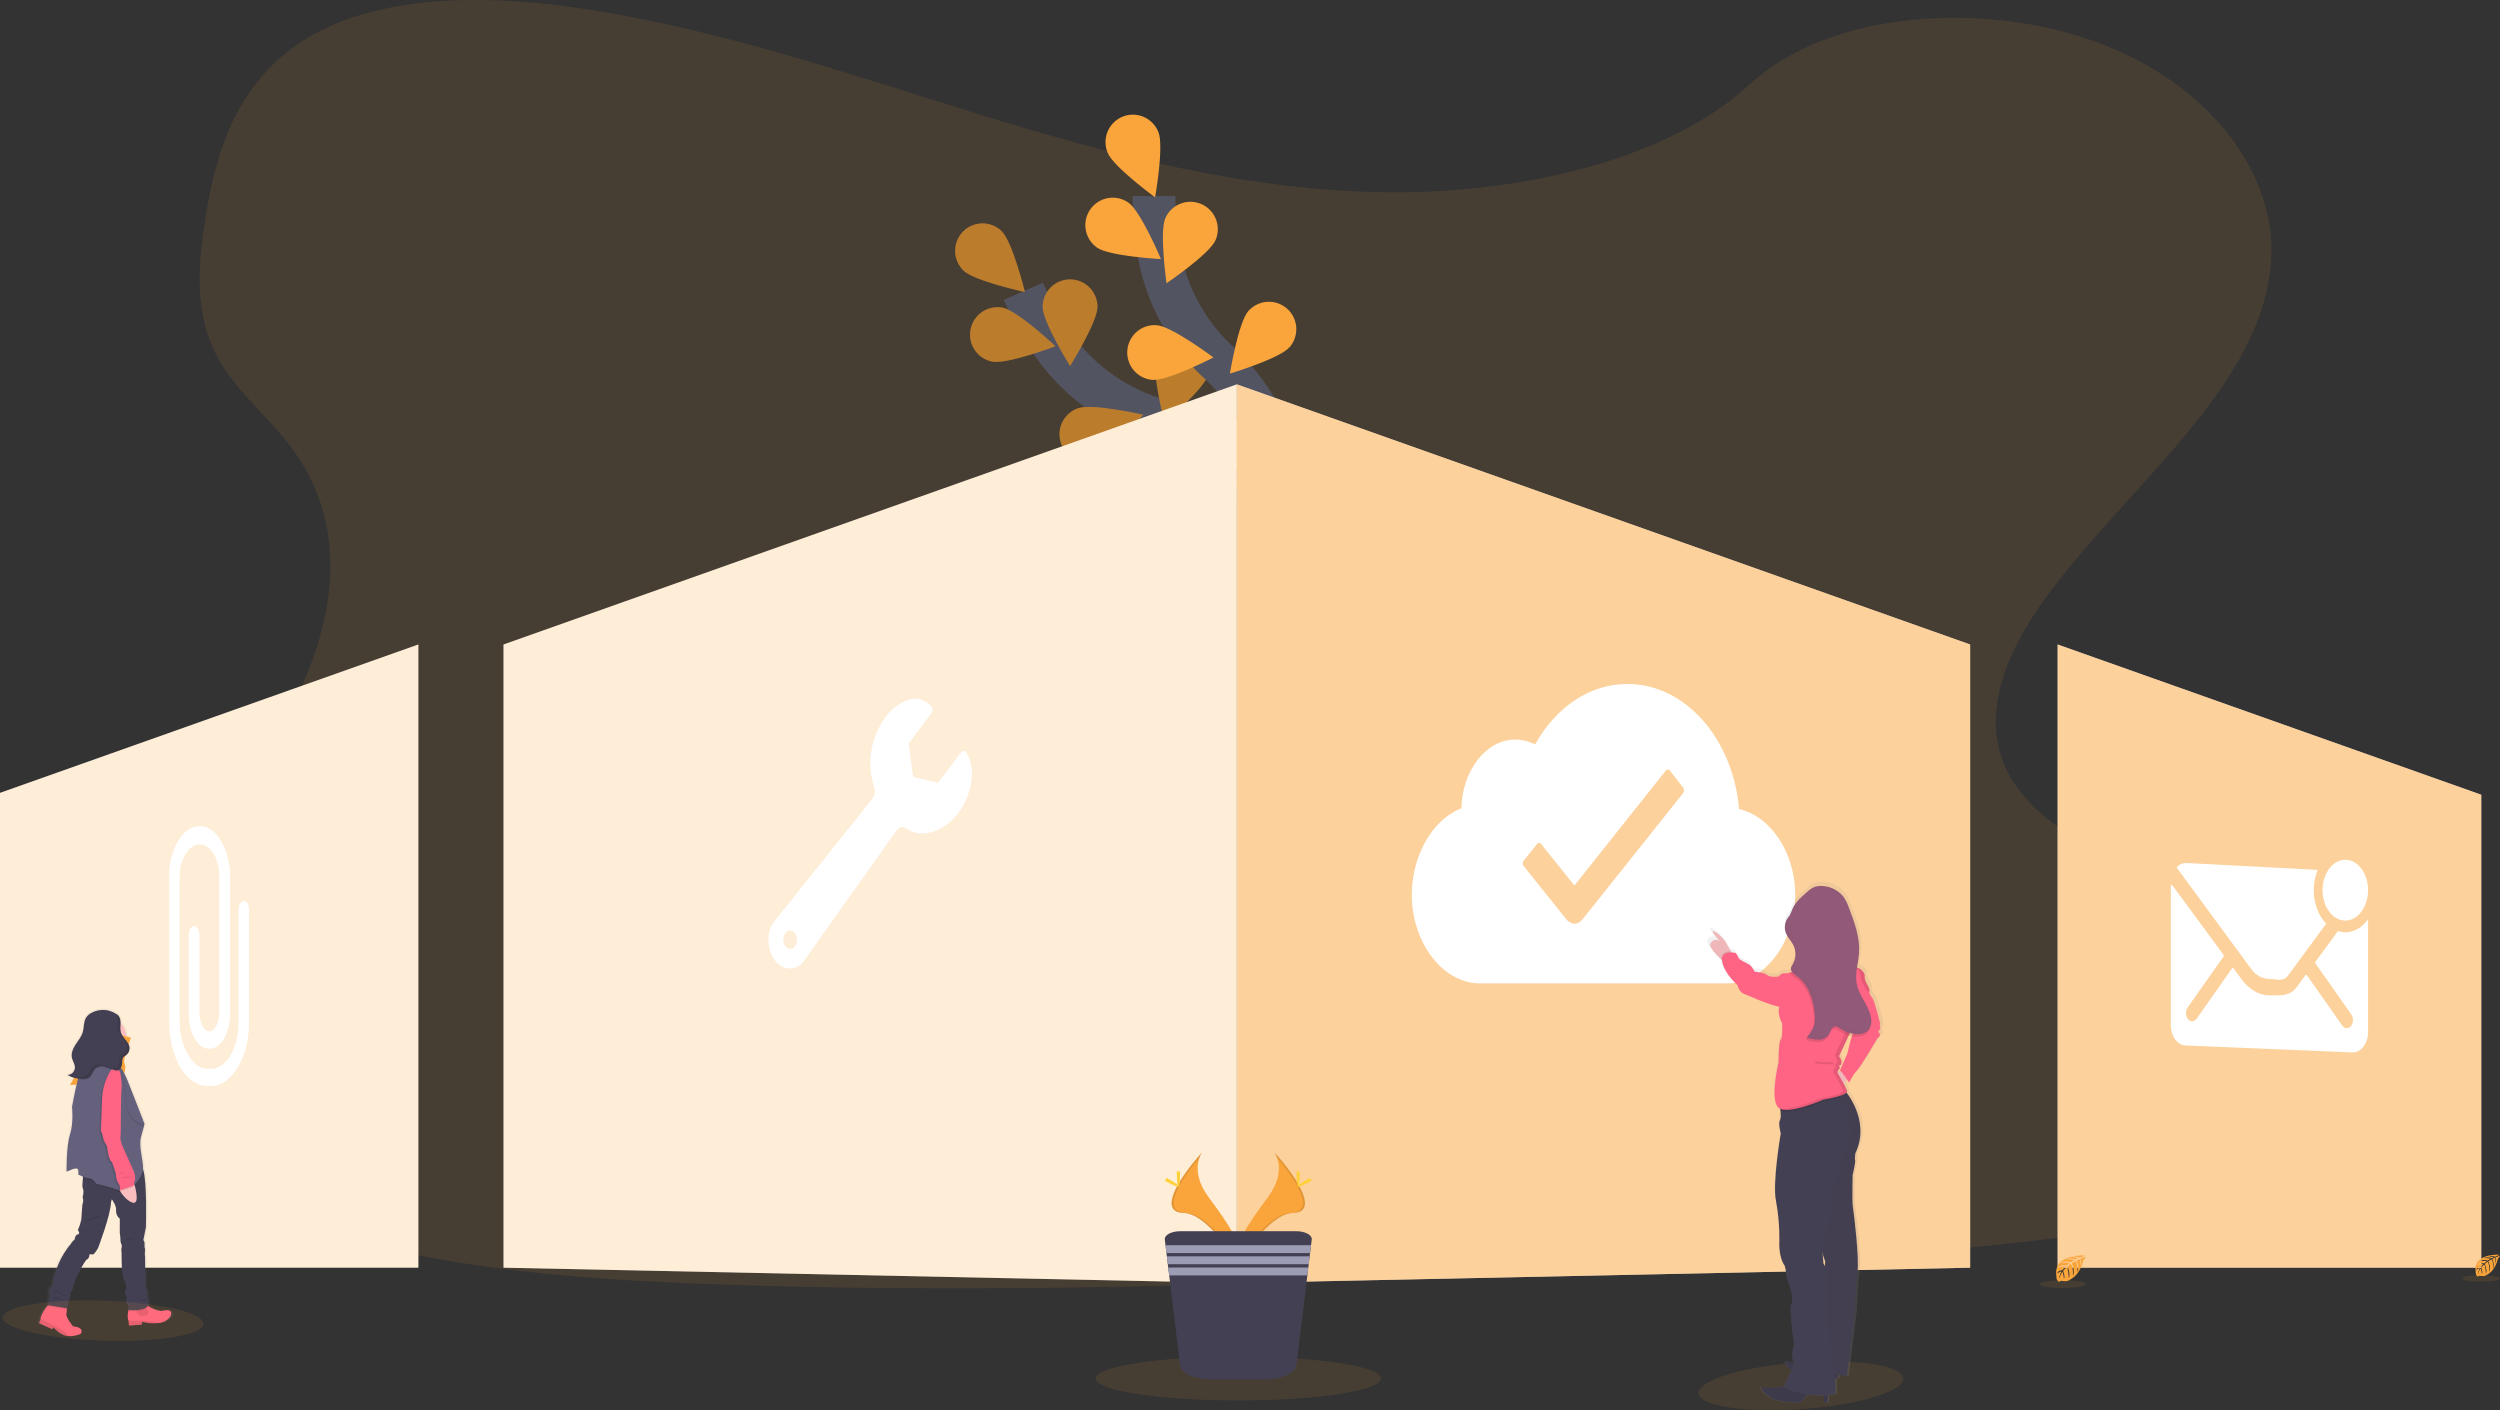 <svg width="117" height="66" viewBox="0 0 117 66" fill="none" xmlns="http://www.w3.org/2000/svg">
    <rect x="0" y="0" width="117" height="66" fill="#333333" stroke="none"/>
    <g clip-path="url(#clip0)">
        <path opacity="0.1" d="M65.139 9.002C58.389 8.963 51.919 7.235 45.733 5.322C39.548 3.409 33.417 1.279 26.806 0.342C22.554 -0.258 17.708 -0.24 14.344 1.807C11.107 3.777 10.124 7.066 9.628 10.107C9.253 12.396 9.059 14.8 10.287 16.905C11.139 18.366 12.618 19.575 13.655 20.969C17.263 25.819 14.948 31.964 11.286 36.874C9.562 39.178 7.562 41.384 6.252 43.822C4.943 46.261 4.377 49.035 5.633 51.459C6.878 53.863 9.75 55.622 12.844 56.833C19.129 59.292 26.478 59.861 33.636 60.11C49.483 60.663 65.383 59.87 81.239 59.08C87.108 58.786 93.002 58.491 98.759 57.569C101.956 57.056 105.251 56.282 107.539 54.555C110.448 52.36 111.094 48.75 109.048 46.139C105.618 41.757 96.403 40.871 93.966 36.139C92.624 33.533 93.865 30.565 95.664 28.075C99.522 22.733 106.09 17.969 106.297 11.966C106.44 7.842 103.128 3.796 98.115 1.968C92.854 0.045 85.647 0.477 81.885 3.951C78.016 7.528 71.104 9.036 65.139 9.002Z" fill="#FAA53B"/>
        <path d="M61.301 26.32C61.301 26.32 58.341 21.066 53.881 19.553C52.006 18.929 50.385 17.714 49.258 16.089C48.73 15.314 48.273 14.491 47.894 13.632" stroke="#535461" stroke-width="2" stroke-miterlimit="10"/>
        <path d="M45.091 12.661C45.599 13.155 47.965 13.666 47.965 13.666C47.965 13.666 47.385 11.313 46.877 10.819C46.633 10.581 46.305 10.451 45.965 10.456C45.625 10.461 45.301 10.601 45.064 10.845C44.828 11.09 44.697 11.418 44.702 11.759C44.707 12.1 44.847 12.424 45.091 12.661Z" fill="#FAA53B"/>
        <path d="M46.435 16.923C47.13 17.061 49.394 16.201 49.394 16.201C49.394 16.201 47.62 14.54 46.929 14.402C46.595 14.336 46.249 14.406 45.967 14.596C45.684 14.786 45.489 15.081 45.423 15.415C45.358 15.749 45.427 16.096 45.617 16.379C45.807 16.662 46.101 16.858 46.435 16.923Z" fill="#FAA53B"/>
        <path d="M51.304 21.529C51.973 21.297 53.494 19.411 53.494 19.411C53.494 19.411 51.135 18.872 50.466 19.103C50.304 19.156 50.155 19.241 50.027 19.352C49.899 19.464 49.794 19.6 49.719 19.753C49.644 19.905 49.599 20.071 49.589 20.241C49.578 20.41 49.601 20.581 49.656 20.741C49.712 20.902 49.799 21.05 49.912 21.177C50.025 21.304 50.162 21.407 50.316 21.48C50.469 21.554 50.635 21.596 50.805 21.604C50.975 21.613 51.144 21.587 51.304 21.529Z" fill="#FAA53B"/>
        <path d="M55.777 24.186C56.475 24.07 58.292 22.468 58.292 22.468C58.292 22.468 56.058 21.536 55.359 21.651C55.023 21.707 54.723 21.893 54.525 22.17C54.327 22.447 54.247 22.791 54.303 23.128C54.358 23.464 54.544 23.764 54.821 23.962C55.097 24.161 55.441 24.241 55.777 24.186Z" fill="#FAA53B"/>
        <path d="M51.361 14.36C51.361 15.07 50.08 17.126 50.08 17.126C50.08 17.126 48.797 15.071 48.797 14.361C48.797 14.02 48.932 13.694 49.173 13.453C49.413 13.212 49.739 13.077 50.079 13.077C50.419 13.077 50.745 13.212 50.986 13.453C51.226 13.694 51.361 14.02 51.361 14.361V14.36Z" fill="#FAA53B"/>
        <path d="M56.552 17.532C56.337 18.209 54.505 19.788 54.505 19.788C54.505 19.788 53.896 17.441 54.107 16.767C54.209 16.442 54.435 16.17 54.736 16.012C55.038 15.854 55.389 15.823 55.714 15.925C56.038 16.026 56.309 16.253 56.467 16.555C56.625 16.857 56.656 17.209 56.554 17.534L56.552 17.532Z" fill="#FAA53B"/>
        <path d="M61.175 21.308C61.081 22.012 59.536 23.879 59.536 23.879C59.536 23.879 58.54 21.669 58.634 20.966C58.679 20.628 58.856 20.323 59.127 20.116C59.397 19.91 59.738 19.819 60.075 19.864C60.412 19.91 60.717 20.087 60.923 20.358C61.13 20.629 61.22 20.971 61.175 21.308Z" fill="#FAA53B"/>
        <path opacity="0.25" d="M45.091 12.661C45.599 13.155 47.965 13.666 47.965 13.666C47.965 13.666 47.385 11.313 46.877 10.819C46.633 10.581 46.305 10.451 45.965 10.456C45.625 10.461 45.301 10.601 45.064 10.845C44.828 11.09 44.697 11.418 44.702 11.759C44.707 12.1 44.847 12.424 45.091 12.661Z" fill="black"/>
        <path opacity="0.25" d="M46.435 16.923C47.13 17.061 49.394 16.201 49.394 16.201C49.394 16.201 47.62 14.54 46.929 14.402C46.595 14.336 46.249 14.406 45.967 14.596C45.684 14.786 45.489 15.081 45.423 15.415C45.358 15.749 45.427 16.096 45.617 16.379C45.807 16.662 46.101 16.858 46.435 16.923Z" fill="black"/>
        <path opacity="0.25" d="M51.304 21.529C51.973 21.297 53.494 19.411 53.494 19.411C53.494 19.411 51.135 18.872 50.466 19.103C50.304 19.156 50.155 19.241 50.027 19.352C49.899 19.464 49.794 19.6 49.719 19.753C49.644 19.905 49.599 20.071 49.589 20.241C49.578 20.41 49.601 20.581 49.656 20.741C49.712 20.902 49.799 21.05 49.912 21.177C50.025 21.304 50.162 21.407 50.316 21.48C50.469 21.554 50.635 21.596 50.805 21.604C50.975 21.613 51.144 21.587 51.304 21.529Z" fill="black"/>
        <path opacity="0.25" d="M55.777 24.186C56.475 24.07 58.292 22.468 58.292 22.468C58.292 22.468 56.058 21.536 55.359 21.651C55.023 21.707 54.723 21.893 54.525 22.17C54.327 22.447 54.247 22.791 54.303 23.128C54.358 23.464 54.544 23.764 54.821 23.962C55.097 24.161 55.441 24.241 55.777 24.186Z" fill="black"/>
        <path opacity="0.25" d="M51.361 14.36C51.361 15.07 50.08 17.126 50.08 17.126C50.08 17.126 48.797 15.071 48.797 14.361C48.797 14.02 48.932 13.694 49.173 13.453C49.413 13.212 49.739 13.077 50.079 13.077C50.419 13.077 50.745 13.212 50.986 13.453C51.226 13.694 51.361 14.02 51.361 14.361V14.36Z" fill="black"/>
        <path opacity="0.25" d="M56.552 17.532C56.337 18.209 54.505 19.788 54.505 19.788C54.505 19.788 53.896 17.441 54.107 16.767C54.209 16.442 54.435 16.17 54.736 16.012C55.038 15.854 55.389 15.823 55.714 15.925C56.038 16.026 56.309 16.253 56.467 16.555C56.625 16.857 56.656 17.209 56.554 17.534L56.552 17.532Z" fill="black"/>
        <path opacity="0.25" d="M61.175 21.308C61.081 22.012 59.536 23.879 59.536 23.879C59.536 23.879 58.54 21.669 58.634 20.966C58.679 20.628 58.856 20.323 59.127 20.116C59.397 19.91 59.738 19.819 60.075 19.864C60.412 19.91 60.717 20.087 60.923 20.358C61.13 20.629 61.22 20.971 61.175 21.308Z" fill="black"/>
        <path d="M61.132 26.216C61.132 26.216 60.55 20.211 57.087 17.017C55.625 15.687 54.633 13.918 54.261 11.975C54.092 11.052 54.007 10.114 54.009 9.175" stroke="#535461" stroke-width="2" stroke-miterlimit="10"/>
        <path d="M51.838 7.149C52.102 7.807 54.059 9.235 54.059 9.235C54.059 9.235 54.481 6.847 54.216 6.189C54.155 6.03 54.063 5.885 53.945 5.762C53.827 5.639 53.686 5.54 53.53 5.472C53.374 5.404 53.206 5.368 53.036 5.366C52.866 5.364 52.698 5.395 52.54 5.459C52.382 5.523 52.239 5.617 52.118 5.737C51.997 5.857 51.901 6 51.836 6.157C51.77 6.314 51.737 6.483 51.737 6.653C51.738 6.824 51.772 6.992 51.838 7.149Z" fill="#FAA53B"/>
        <path d="M51.338 11.587C51.918 11.995 54.334 12.126 54.334 12.126C54.334 12.126 53.393 9.893 52.814 9.485C52.536 9.289 52.192 9.212 51.857 9.27C51.522 9.328 51.223 9.518 51.028 9.796C50.832 10.075 50.755 10.42 50.813 10.755C50.871 11.091 51.06 11.39 51.338 11.586V11.587Z" fill="#FAA53B"/>
        <path d="M53.93 17.779C54.636 17.838 56.789 16.73 56.789 16.73C56.789 16.73 54.85 15.279 54.145 15.22C53.806 15.191 53.469 15.298 53.21 15.518C52.95 15.738 52.788 16.052 52.759 16.391C52.731 16.731 52.838 17.067 53.057 17.328C53.277 17.588 53.59 17.75 53.929 17.779H53.93Z" fill="#FAA53B"/>
        <path d="M56.944 22.021C57.63 22.199 59.939 21.472 59.939 21.472C59.939 21.472 58.273 19.713 57.588 19.53C57.422 19.477 57.247 19.459 57.074 19.477C56.901 19.494 56.734 19.547 56.582 19.631C56.43 19.715 56.296 19.829 56.19 19.967C56.083 20.104 56.005 20.262 55.961 20.43C55.918 20.599 55.908 20.774 55.934 20.946C55.96 21.119 56.021 21.284 56.113 21.431C56.204 21.579 56.325 21.707 56.467 21.807C56.61 21.906 56.771 21.976 56.941 22.012L56.944 22.021Z" fill="#FAA53B"/>
        <path d="M56.884 11.247C56.598 11.894 54.594 13.256 54.594 13.256C54.594 13.256 54.252 10.856 54.539 10.208C54.676 9.896 54.932 9.652 55.249 9.53C55.566 9.407 55.919 9.415 56.23 9.553C56.541 9.691 56.785 9.947 56.907 10.264C57.03 10.582 57.022 10.935 56.884 11.247Z" fill="#FAA53B"/>
        <path d="M60.345 16.254C59.878 16.786 57.56 17.484 57.56 17.484C57.56 17.484 57.951 15.092 58.421 14.559C58.532 14.432 58.667 14.329 58.819 14.254C58.97 14.18 59.134 14.136 59.302 14.125C59.47 14.114 59.639 14.136 59.798 14.191C59.958 14.245 60.105 14.33 60.231 14.442C60.358 14.553 60.461 14.688 60.536 14.839C60.61 14.991 60.654 15.155 60.665 15.324C60.676 15.492 60.653 15.661 60.599 15.82C60.545 15.98 60.46 16.128 60.349 16.254H60.345Z" fill="#FAA53B"/>
        <path d="M63.044 21.582C62.673 22.186 60.506 23.267 60.506 23.267C60.506 23.267 60.488 20.843 60.858 20.238C61.041 19.958 61.325 19.76 61.651 19.687C61.977 19.614 62.319 19.671 62.603 19.846C62.888 20.021 63.093 20.3 63.175 20.625C63.258 20.949 63.211 21.292 63.044 21.582Z" fill="#FAA53B"/>
        <path opacity="0.1" d="M89.037 64.402C89.355 65.049 87.107 65.745 84.322 65.946C81.827 66.126 79.776 65.833 79.516 65.306C79.257 64.78 80.846 64.141 83.287 63.853C86.011 63.534 88.719 63.761 89.037 64.402Z" fill="#FAA53B"/>
        <path d="M23.565 30.162L57.885 17.988V60.044L23.565 59.328V30.162Z" fill="white"/>
        <path opacity="0.2" d="M23.565 30.162L57.885 17.988V60.044L23.565 59.328V30.162Z" fill="#FAA53B"/>
        <path d="M0 37.107L19.579 30.162V59.328H0V37.107Z" fill="white"/>
        <path opacity="0.2" d="M0 37.107L19.579 30.162V59.328H0V37.107Z" fill="#FAA53B"/>
        <path d="M57.885 17.988L92.203 30.162V59.328L57.885 60.044V17.988Z" fill="white"/>
        <path opacity="0.5" d="M57.885 17.988L92.203 30.162V59.328L57.885 60.044V17.988Z" fill="#FAA53B"/>
        <path d="M116.123 37.194L96.297 30.162V59.328H116.123V37.194Z" fill="white"/>
        <path opacity="0.5" d="M116.123 37.194L96.297 30.162V59.328H116.123V37.194Z" fill="#FAA53B"/>
        <path d="M11.409 42.17C11.27 42.17 11.157 42.36 11.157 42.594V47.873C11.165 48.394 11.042 48.908 10.801 49.369C10.575 49.765 10.231 50.017 9.901 50.017H9.686C9.363 50.017 9.046 49.775 8.798 49.349C8.54 48.889 8.405 48.369 8.407 47.841V41.031C8.4 40.655 8.497 40.284 8.687 39.959C8.867 39.674 9.103 39.516 9.351 39.516C9.598 39.516 9.826 39.674 9.997 39.956C10.179 40.286 10.27 40.659 10.262 41.035V47.395C10.262 47.859 10.047 48.269 9.792 48.269C9.577 48.269 9.336 47.919 9.336 47.395V43.763C9.336 43.53 9.223 43.339 9.084 43.339C8.945 43.339 8.83 43.53 8.83 43.763V47.39C8.83 48.355 9.244 49.082 9.792 49.082C10.059 49.082 10.306 48.916 10.484 48.613C10.683 48.237 10.78 47.816 10.767 47.39V41.031C10.778 40.444 10.633 39.865 10.346 39.353C10.079 38.906 9.722 38.661 9.342 38.661C8.962 38.661 8.605 38.906 8.335 39.353C8.047 39.866 7.902 40.447 7.915 41.034V47.844C7.915 48.624 8.113 49.416 8.443 49.962C8.772 50.508 9.218 50.825 9.675 50.825H9.896C10.343 50.825 10.791 50.508 11.125 49.953C11.298 49.66 11.428 49.344 11.512 49.014C11.608 48.641 11.657 48.256 11.656 47.871V42.584C11.656 42.35 11.548 42.16 11.405 42.16L11.409 42.17Z" fill="white"/>
        <path d="M59.639 53.922C59.639 53.922 60.278 54.76 59.343 56.023C58.41 57.286 57.638 58.355 57.951 59.14C57.951 59.14 59.36 56.793 60.506 56.766C61.652 56.739 60.899 55.334 59.639 53.922Z" fill="#FAA53B"/>
        <path opacity="0.1" d="M59.639 53.922C59.694 54.004 59.738 54.092 59.769 54.186C60.887 55.502 61.483 56.73 60.408 56.761C59.406 56.79 58.205 58.583 57.917 59.036C57.926 59.073 57.937 59.109 57.951 59.144C57.951 59.144 59.36 56.798 60.506 56.771C61.652 56.744 60.899 55.334 59.639 53.922Z" fill="black"/>
        <path d="M60.826 54.989C60.826 55.284 60.792 55.522 60.752 55.522C60.711 55.522 60.678 55.284 60.678 54.989C60.678 54.695 60.719 54.833 60.76 54.833C60.801 54.833 60.826 54.695 60.826 54.989Z" fill="#FFD037"/>
        <path d="M61.233 55.341C60.976 55.481 60.75 55.567 60.731 55.531C60.712 55.495 60.904 55.352 61.162 55.207C61.419 55.063 61.318 55.17 61.337 55.207C61.357 55.245 61.492 55.2 61.233 55.341Z" fill="#FFD037"/>
        <path d="M56.264 53.922C56.264 53.922 55.625 54.76 56.559 56.023C57.493 57.286 58.262 58.355 57.951 59.14C57.951 59.14 56.543 56.793 55.395 56.766C54.248 56.739 55.002 55.334 56.264 53.922Z" fill="#FAA53B"/>
        <path opacity="0.1" d="M56.264 53.922C56.208 54.004 56.164 54.092 56.133 54.186C55.014 55.502 54.418 56.73 55.494 56.761C56.495 56.79 57.697 58.583 57.985 59.036C57.976 59.073 57.964 59.109 57.951 59.144C57.951 59.144 56.543 56.798 55.395 56.771C54.248 56.744 55.002 55.334 56.264 53.922Z" fill="black"/>
        <path d="M55.076 54.989C55.076 55.284 55.109 55.522 55.15 55.522C55.191 55.522 55.224 55.284 55.224 54.989C55.224 54.695 55.182 54.833 55.142 54.833C55.102 54.833 55.076 54.695 55.076 54.989Z" fill="#FFD037"/>
        <path d="M54.668 55.341C54.927 55.481 55.152 55.567 55.171 55.531C55.191 55.495 54.998 55.352 54.74 55.207C54.483 55.063 54.584 55.17 54.565 55.207C54.545 55.245 54.406 55.2 54.668 55.341Z" fill="#FFD037"/>
        <path opacity="0.1" d="M57.951 65.54C61.639 65.54 64.63 65.081 64.63 64.514C64.63 63.948 61.639 63.488 57.951 63.488C54.262 63.488 51.272 63.948 51.272 64.514C51.272 65.081 54.262 65.54 57.951 65.54Z" fill="#FAA53B"/>
        <path d="M61.389 58.013L61.357 58.274L61.312 58.643L61.293 58.796L61.248 59.166L61.229 59.319L61.185 59.688L60.673 63.885C60.628 64.26 60.017 64.552 59.279 64.552H56.623C55.886 64.552 55.276 64.26 55.229 63.885L54.718 59.688L54.672 59.319L54.654 59.166L54.609 58.796L54.59 58.643L54.545 58.274L54.513 58.013C54.487 57.797 54.818 57.621 55.236 57.621H60.667C61.085 57.621 61.415 57.8 61.389 58.013Z" fill="#444053"/>
        <path d="M61.357 58.274L61.312 58.643H54.59L54.545 58.274H61.357Z" fill="#9D9CB5"/>
        <path d="M61.293 58.797L61.248 59.166H54.654L54.609 58.797H61.293Z" fill="#9D9CB5"/>
        <path d="M61.229 59.32L61.184 59.689H54.718L54.672 59.32H61.229Z" fill="#9D9CB5"/>
        <path d="M44.965 35.222L43.936 36.591C43.928 36.604 43.916 36.614 43.902 36.62C43.887 36.626 43.872 36.627 43.857 36.625L42.794 36.37C42.773 36.362 42.756 36.349 42.743 36.332C42.73 36.315 42.722 36.294 42.72 36.273L42.531 34.863C42.525 34.825 42.534 34.786 42.555 34.755L43.582 33.388C43.62 33.333 43.639 33.267 43.635 33.2C43.63 33.133 43.603 33.069 43.558 33.02C43.364 32.825 43.104 32.71 42.83 32.696C42.815 32.695 42.8 32.695 42.785 32.696C42.498 32.718 41.884 32.93 41.41 33.598C40.95 34.246 40.469 35.439 40.895 36.773C40.946 36.933 41.003 37.146 40.833 37.371C40.663 37.597 36.26 43.09 36.26 43.09C35.847 43.561 35.877 44.433 36.26 44.94C36.341 45.056 36.448 45.151 36.572 45.219C36.697 45.286 36.835 45.324 36.976 45.328C37.114 45.326 37.248 45.288 37.367 45.218C37.486 45.149 37.584 45.049 37.654 44.93C37.654 44.93 41.763 39.126 41.963 38.861C41.99 38.817 42.027 38.78 42.071 38.753C42.115 38.726 42.166 38.711 42.217 38.707C42.288 38.711 42.357 38.736 42.413 38.779C42.632 38.929 42.891 39.008 43.155 39.005C43.77 39.005 44.415 38.627 44.809 38.105C45.216 37.58 45.452 36.943 45.487 36.279C45.5 35.917 45.416 35.558 45.242 35.24C45.231 35.214 45.212 35.192 45.189 35.175C45.166 35.159 45.139 35.149 45.111 35.146C45.082 35.144 45.054 35.149 45.028 35.161C45.003 35.174 44.981 35.193 44.965 35.217V35.222ZM37.209 44.28C37.184 44.318 37.15 44.349 37.111 44.37C37.071 44.392 37.026 44.403 36.981 44.403C36.936 44.403 36.891 44.392 36.852 44.37C36.812 44.349 36.778 44.318 36.753 44.28C36.693 44.191 36.661 44.085 36.661 43.978C36.661 43.87 36.693 43.765 36.753 43.676C36.778 43.638 36.812 43.607 36.852 43.585C36.891 43.564 36.936 43.552 36.981 43.552C37.026 43.552 37.071 43.564 37.111 43.585C37.15 43.607 37.184 43.638 37.209 43.676C37.269 43.765 37.302 43.87 37.302 43.977C37.302 44.085 37.27 44.191 37.21 44.28H37.209Z" fill="white"/>
        <path d="M81.389 37.869C81.104 34.576 78.875 32.01 76.164 32.01C74.369 32.01 72.789 33.131 71.84 34.843C71.549 34.692 71.225 34.612 70.897 34.611C69.527 34.611 68.419 36.122 68.395 37.825C66.994 38.381 66.072 40.09 66.072 41.883C66.072 44.081 67.498 46.021 69.257 46.021H80.831C82.59 46.021 84.016 44.079 84.016 41.883C84.016 39.926 82.881 38.201 81.389 37.869ZM78.774 37.114L74.089 42.994C74.029 43.068 73.874 43.234 73.682 43.234C73.6 43.225 73.521 43.197 73.45 43.154C73.379 43.111 73.319 43.054 73.273 42.985L71.307 40.531C71.279 40.495 71.265 40.451 71.265 40.406C71.265 40.361 71.279 40.317 71.307 40.281L71.93 39.502C71.942 39.486 71.956 39.474 71.973 39.464C71.99 39.455 72.009 39.45 72.028 39.449C72.048 39.45 72.067 39.455 72.084 39.464C72.101 39.474 72.115 39.486 72.126 39.502L73.683 41.444L77.958 36.064C77.969 36.048 77.984 36.035 78.001 36.026C78.018 36.017 78.036 36.012 78.056 36.011C78.075 36.011 78.094 36.016 78.111 36.025C78.128 36.034 78.143 36.047 78.154 36.064L78.767 36.857C78.797 36.892 78.814 36.936 78.815 36.982C78.817 37.028 78.802 37.074 78.774 37.11V37.114Z" fill="white"/>
        <path d="M109.761 43.083C110.349 43.083 110.826 42.446 110.826 41.66C110.826 40.874 110.349 40.237 109.761 40.237C109.172 40.237 108.695 40.874 108.695 41.66C108.695 42.446 109.172 43.083 109.761 43.083Z" fill="white"/>
        <path d="M109.761 43.633C109.643 43.632 109.527 43.613 109.415 43.576L108.364 45.008C108.355 45.02 108.35 45.035 108.35 45.05C108.35 45.065 108.355 45.079 108.364 45.091L110.034 47.465C110.09 47.545 110.119 47.64 110.119 47.738C110.119 47.835 110.09 47.931 110.034 48.011C110.011 48.043 109.98 48.07 109.945 48.089C109.909 48.107 109.87 48.117 109.83 48.119C109.79 48.118 109.751 48.107 109.715 48.089C109.68 48.07 109.649 48.043 109.626 48.011L107.962 45.637C107.958 45.632 107.953 45.627 107.948 45.624C107.942 45.621 107.936 45.62 107.929 45.62C107.923 45.62 107.917 45.621 107.911 45.624C107.905 45.627 107.901 45.632 107.897 45.637L107.491 46.19C107.152 46.649 106.701 46.58 106.217 46.583C105.732 46.587 105.261 46.31 104.916 45.844L104.526 45.313C104.523 45.308 104.518 45.304 104.512 45.301C104.507 45.298 104.5 45.296 104.494 45.296C104.488 45.296 104.481 45.298 104.476 45.301C104.47 45.304 104.465 45.308 104.462 45.313L102.797 47.687C102.774 47.719 102.743 47.746 102.707 47.765C102.672 47.783 102.633 47.794 102.593 47.795C102.553 47.794 102.514 47.784 102.478 47.765C102.443 47.746 102.412 47.72 102.389 47.687C102.334 47.607 102.304 47.512 102.304 47.414C102.304 47.317 102.334 47.221 102.389 47.141L104.06 44.767C104.067 44.755 104.071 44.741 104.071 44.726C104.071 44.711 104.067 44.697 104.06 44.684L101.669 41.435C101.64 41.396 101.594 41.423 101.594 41.476V47.98C101.594 48.502 101.917 48.929 102.304 48.929L110.116 49.253C110.507 49.253 110.826 48.821 110.826 48.303V43.024C110.558 43.398 110.181 43.633 109.761 43.633Z" fill="white"/>
        <path d="M108.285 41.66C108.284 41.335 108.345 41.012 108.467 40.711L102.302 40.387C102.218 40.389 102.136 40.409 102.06 40.444C101.984 40.48 101.917 40.532 101.862 40.595L105.345 45.332C105.44 45.477 105.568 45.596 105.719 45.681C105.87 45.765 106.039 45.812 106.212 45.817C106.535 45.817 106.85 45.969 107.081 45.656L108.867 43.226C108.512 42.864 108.285 42.298 108.285 41.66Z" fill="white"/>
        <path d="M116.976 58.719C116.976 58.719 115.717 58.644 115.866 59.526C115.858 59.571 115.864 59.617 115.883 59.657C115.902 59.698 115.934 59.732 115.973 59.754C115.973 59.754 115.973 59.688 116.103 59.711C116.148 59.718 116.194 59.72 116.239 59.717C116.301 59.712 116.359 59.688 116.406 59.648C116.406 59.648 116.76 59.502 116.898 58.922C116.898 58.922 117 58.796 116.996 58.764L116.78 58.854C116.821 58.943 116.826 59.043 116.795 59.136C116.795 59.136 116.789 58.859 116.748 58.866C116.739 58.866 116.64 58.92 116.64 58.92C116.64 58.92 116.765 59.186 116.671 59.381C116.671 59.381 116.707 59.057 116.601 58.939L116.452 59.027C116.452 59.027 116.598 59.302 116.499 59.527C116.499 59.527 116.525 59.182 116.42 59.047L116.285 59.155C116.285 59.155 116.423 59.428 116.339 59.615C116.339 59.615 116.328 59.212 116.256 59.183C116.204 59.227 116.158 59.276 116.119 59.331C116.119 59.331 116.213 59.529 116.154 59.632C116.154 59.632 116.119 59.364 116.09 59.363C116.028 59.454 115.984 59.555 115.959 59.662C115.965 59.55 116.001 59.441 116.062 59.346C115.994 59.359 115.931 59.392 115.881 59.44C115.881 59.44 115.899 59.315 116.096 59.303C116.132 59.251 116.173 59.203 116.219 59.161C116.116 59.152 116.012 59.164 115.913 59.196C115.913 59.196 116.021 59.078 116.255 59.131L116.388 59.023C116.27 59.004 116.149 59.004 116.03 59.023C116.03 59.023 116.153 58.916 116.424 58.995L116.57 58.908C116.458 58.883 116.343 58.873 116.229 58.878C116.353 58.831 116.49 58.834 116.612 58.884L116.72 58.838C116.72 58.838 116.563 58.807 116.517 58.802C116.472 58.798 116.469 58.784 116.469 58.784C116.568 58.768 116.67 58.779 116.763 58.817C116.837 58.791 116.908 58.758 116.976 58.719Z" fill="#FAA53B"/>
        <path opacity="0.1" d="M116.109 59.982C116.601 59.982 117 59.914 117 59.831C117 59.747 116.601 59.68 116.109 59.68C115.617 59.68 115.218 59.747 115.218 59.831C115.218 59.914 115.617 59.982 116.109 59.982Z" fill="#FAA53B"/>
        <path d="M97.581 58.756C97.581 58.756 96.062 58.664 96.241 59.727C96.232 59.781 96.24 59.837 96.264 59.886C96.288 59.935 96.327 59.975 96.376 60.001C96.376 60.001 96.376 59.922 96.532 59.949C96.586 59.959 96.642 59.961 96.697 59.957C96.772 59.952 96.843 59.923 96.899 59.874C96.899 59.874 97.33 59.697 97.492 58.998C97.492 58.998 97.616 58.846 97.61 58.806L97.354 58.913C97.403 59.02 97.409 59.141 97.372 59.252C97.372 59.252 97.365 58.92 97.315 58.929C97.305 58.929 97.181 58.992 97.181 58.992C97.181 58.992 97.332 59.316 97.219 59.55C97.219 59.55 97.262 59.152 97.134 59.011L96.954 59.118C96.954 59.118 97.13 59.452 97.011 59.725C97.011 59.725 97.041 59.307 96.916 59.144L96.753 59.273C96.753 59.273 96.919 59.596 96.817 59.826C96.817 59.826 96.805 59.341 96.717 59.304C96.655 59.356 96.6 59.416 96.552 59.482C96.552 59.482 96.66 59.721 96.596 59.847C96.596 59.847 96.552 59.523 96.517 59.523C96.443 59.633 96.389 59.755 96.36 59.885C96.367 59.749 96.409 59.617 96.482 59.503C96.402 59.517 96.327 59.555 96.267 59.611C96.267 59.611 96.29 59.458 96.521 59.445C96.564 59.382 96.614 59.324 96.67 59.273C96.545 59.262 96.419 59.277 96.3 59.316C96.3 59.316 96.423 59.172 96.712 59.237L96.873 59.106C96.731 59.082 96.585 59.082 96.442 59.106C96.442 59.106 96.59 58.979 96.918 59.071L97.093 58.963C96.958 58.933 96.819 58.921 96.681 58.928C96.681 58.928 96.843 58.839 97.145 58.934L97.27 58.878C97.27 58.878 97.081 58.841 97.025 58.835C96.969 58.828 96.967 58.813 96.967 58.813C97.087 58.793 97.21 58.807 97.323 58.853C97.412 58.829 97.498 58.796 97.581 58.756Z" fill="#FAA53B"/>
        <path opacity="0.1" d="M96.535 60.281C97.129 60.281 97.61 60.199 97.61 60.098C97.61 59.998 97.129 59.916 96.535 59.916C95.941 59.916 95.46 59.998 95.46 60.098C95.46 60.199 95.941 60.281 96.535 60.281Z" fill="#FAA53B"/>
        <path d="M88.052 48.12C88.052 48.12 88.175 48 88.135 47.919C88.123 47.894 88.116 47.867 88.116 47.839C88.116 47.811 88.123 47.783 88.135 47.758C88.135 47.758 87.857 46.664 87.753 46.554C87.685 46.474 87.633 46.382 87.599 46.282C87.61 46.261 87.615 46.237 87.614 46.213C87.61 46.103 87.572 45.997 87.507 45.908C87.426 45.788 87.381 45.648 87.378 45.503C87.377 45.485 87.377 45.467 87.378 45.449C87.347 45.368 87.297 45.296 87.233 45.238C87.168 45.18 87.09 45.139 87.006 45.118C87.041 44.886 87.09 44.654 87.105 44.421C87.153 43.691 86.882 42.982 86.615 42.298C86.556 42.128 86.478 41.966 86.381 41.816C86.261 41.658 86.11 41.527 85.936 41.432C85.763 41.338 85.572 41.281 85.375 41.265C85.23 41.247 85.082 41.261 84.944 41.307C84.807 41.369 84.681 41.453 84.572 41.557C84.457 41.654 84.341 41.753 84.235 41.859L84.222 41.872L84.184 41.911L84.169 41.927L84.134 41.967L84.121 41.981C84.106 41.999 84.089 42.017 84.074 42.037C84.06 42.055 84.046 42.072 84.033 42.091L84.02 42.109L83.993 42.149L83.98 42.169C83.97 42.183 83.962 42.197 83.954 42.212L83.942 42.231C83.931 42.251 83.919 42.272 83.909 42.294L83.87 42.38V42.392L83.847 42.449C83.818 42.518 83.79 42.587 83.754 42.653L83.748 42.664L83.67 42.757C83.635 42.804 83.605 42.855 83.582 42.908L83.575 42.926C83.575 42.933 83.569 42.942 83.566 42.95L83.558 42.969C83.556 42.977 83.554 42.986 83.551 42.994C83.551 43 83.551 43.007 83.551 43.014L83.544 43.038C83.544 43.045 83.544 43.052 83.544 43.059C83.544 43.067 83.544 43.076 83.539 43.083V43.106V43.13C83.539 43.138 83.539 43.147 83.539 43.157C83.539 43.166 83.539 43.17 83.539 43.175C83.539 43.18 83.539 43.205 83.539 43.22C83.539 43.235 83.539 43.232 83.539 43.239C83.538 43.248 83.538 43.258 83.539 43.268C83.538 43.274 83.538 43.281 83.539 43.287C83.538 43.296 83.538 43.305 83.539 43.314V43.334C83.539 43.343 83.539 43.352 83.539 43.361C83.538 43.367 83.538 43.373 83.539 43.38L83.545 43.408C83.545 43.408 83.545 43.42 83.545 43.425L83.555 43.456C83.555 43.456 83.555 43.465 83.561 43.469C83.566 43.474 83.571 43.5 83.578 43.514C83.611 43.586 83.651 43.655 83.698 43.719C83.73 43.762 83.762 43.804 83.794 43.847L83.841 43.912C83.872 43.955 83.9 44 83.926 44.047C84.001 44.191 84.038 44.353 84.032 44.516C84.026 44.679 83.978 44.838 83.892 44.977L83.853 45.036C83.832 45.069 83.817 45.106 83.809 45.144C83.806 45.177 83.809 45.211 83.82 45.243C83.83 45.275 83.848 45.304 83.871 45.328L83.775 45.353C83.696 45.375 83.642 45.392 83.642 45.392C83.577 45.386 83.511 45.386 83.446 45.392C83.356 45.421 83.274 45.473 83.21 45.543C83.21 45.543 82.799 45.593 82.664 45.473C82.53 45.353 82.058 45.312 82.058 45.312C82.058 45.312 81.924 45.051 81.78 44.97C81.635 44.889 81.286 44.739 81.276 44.66C81.246 44.575 81.2 44.497 81.142 44.429C81.071 44.413 80.999 44.405 80.927 44.403L80.904 44.364L80.616 43.867C80.616 43.867 80.255 43.445 80.061 43.405C79.865 43.365 80.335 43.853 80.358 43.875C80.291 43.828 80.208 43.808 80.128 43.822C80.047 43.835 79.975 43.88 79.927 43.946C79.774 44.117 80.18 44.517 80.432 44.738L80.473 44.774C80.475 44.796 80.478 44.818 80.483 44.84C80.596 45.432 81.223 45.945 81.223 45.945C81.223 45.945 81.295 46.276 81.532 46.357C81.721 46.42 82.733 46.88 83.261 46.972C83.217 47.086 83.165 47.352 83.384 47.742C83.384 47.742 83.436 48.435 83.322 48.526C83.209 48.616 83.215 49.62 83.215 49.62C83.215 49.62 82.784 51.366 83.215 51.737C83.242 51.761 83.273 51.78 83.306 51.794C83.306 51.821 83.314 51.849 83.317 51.878C83.336 52.053 83.343 52.234 83.297 52.309C83.189 52.48 83.332 52.942 83.332 52.942C83.332 52.942 82.916 55.301 83.102 56.134C83.219 56.757 83.273 57.389 83.265 58.022C83.265 58.022 83.204 58.755 83.523 59.197C83.558 59.302 83.579 59.411 83.584 59.521C83.605 59.733 83.661 59.939 83.749 60.133C83.821 60.273 83.965 60.866 83.842 61.026C83.719 61.186 83.975 62.935 83.975 62.935C83.975 62.935 83.769 63.474 83.975 63.758L83.982 63.766C83.86 63.764 83.738 63.747 83.621 63.714C83.39 63.636 83.563 63.929 83.836 64.13C83.717 64.402 83.553 64.767 83.498 64.885C83.26 64.927 82.788 64.993 82.511 64.927C82.131 64.838 82.676 65.45 83.19 65.561C83.553 65.629 83.922 65.656 84.291 65.641L84.623 65.274C84.891 65.31 85.162 65.32 85.432 65.304L85.403 65.645H85.598V65.291C85.72 65.279 85.848 65.263 85.979 65.239C85.979 65.239 85.987 64.866 85.963 64.513L86.082 64.524L86.101 64.329L86.524 64.405L86.904 61.276C86.904 61.276 86.946 60.112 87.039 59.459C87.132 58.807 86.843 56.617 86.843 56.617C86.843 56.617 86.823 56.51 86.802 56.307C86.781 56.104 86.802 54.92 86.802 54.92C86.802 54.92 86.956 54.273 86.926 54.218C86.896 54.163 86.936 53.887 86.936 53.887C87.582 52.567 86.787 51.375 86.51 51.021C86.526 51.006 86.536 50.986 86.537 50.964C86.539 50.956 86.539 50.949 86.537 50.941C86.493 50.83 86.442 50.721 86.382 50.617L86.543 50.411C86.6 50.492 86.639 50.553 86.639 50.553C86.639 50.553 86.814 50.161 86.99 50.013C87.165 49.865 88.007 48.458 88.007 48.458C88.007 48.458 88.204 48.326 88.1 48.216C87.997 48.106 88.052 48.12 88.052 48.12ZM85.46 59.224C85.446 59.179 85.421 59.138 85.386 59.105C85.386 59.105 85.356 58.889 85.346 58.611C85.407 58.827 85.469 58.984 85.469 58.984L85.46 59.224ZM85.945 64.357C85.945 64.337 85.945 64.318 85.945 64.3H85.96L85.945 64.357ZM86.072 50.074V50.061C86.069 50.033 86.074 50.005 86.086 49.98C86.098 49.955 86.116 49.933 86.138 49.917C86.15 49.91 86.16 49.9 86.166 49.887C86.172 49.875 86.175 49.861 86.174 49.847C86.169 49.802 86.152 49.758 86.124 49.722C86.145 49.737 86.208 49.772 86.251 49.647C86.258 49.627 86.261 49.607 86.261 49.586C86.251 49.481 86.208 49.383 86.139 49.303L86.605 48.322C86.656 48.337 86.708 48.349 86.76 48.357C86.638 48.735 86.538 49.185 86.538 49.185L86.178 49.978C86.203 49.987 86.224 50.003 86.241 50.023L86.072 50.074Z" fill="url(#paint0_linear)"/>
        <path d="M84.524 63.741C84.524 63.741 83.919 63.815 83.625 63.714C83.331 63.612 83.716 64.145 84.113 64.276C84.394 64.358 84.683 64.407 84.975 64.422L85.442 63.982L85.937 64.021L85.851 64.508L86.005 64.522L86.064 63.885L84.524 63.741Z" fill="#444053"/>
        <path opacity="0.1" d="M84.524 63.741C84.524 63.741 83.919 63.815 83.625 63.714C83.331 63.612 83.716 64.145 84.113 64.276C84.394 64.358 84.683 64.407 84.975 64.422L85.442 63.982L85.937 64.021L85.851 64.508L86.005 64.522L86.064 63.885L84.524 63.741Z" fill="black"/>
        <path d="M83.651 64.853C83.651 64.853 82.925 65.012 82.558 64.922C82.19 64.833 82.717 65.44 83.214 65.549C83.564 65.617 83.921 65.644 84.277 65.629L84.794 65.042L85.399 65.032L85.35 65.633H85.539V64.853H83.651Z" fill="#444053"/>
        <path opacity="0.1" d="M83.651 64.853C83.651 64.853 82.925 65.012 82.558 64.922C82.19 64.833 82.717 65.44 83.214 65.549C83.564 65.617 83.921 65.644 84.277 65.629L84.794 65.042L85.399 65.032L85.35 65.633H85.539V64.853H83.651Z" fill="black"/>
        <path d="M86.333 51.029C86.333 51.029 87.576 52.412 86.831 53.974C86.831 53.974 86.791 54.254 86.82 54.303C86.849 54.353 86.702 55 86.702 55C86.702 55 86.681 56.174 86.702 56.374C86.722 56.573 86.742 56.681 86.742 56.681C86.742 56.681 87.02 58.851 86.93 59.498C86.841 60.146 86.801 61.3 86.801 61.3L86.434 64.405L84.526 64.047L85.388 59.786L85.418 59.031C85.418 59.031 85.06 58.106 85.218 57.638C85.377 57.17 85.179 51.209 85.179 51.209L86.333 51.029Z" fill="#444053"/>
        <path opacity="0.02" d="M86.333 51.029C86.333 51.029 87.576 52.412 86.831 53.974C86.831 53.974 86.791 54.254 86.82 54.303C86.849 54.353 86.702 55 86.702 55C86.702 55 86.681 56.174 86.702 56.374C86.722 56.573 86.742 56.681 86.742 56.681C86.742 56.681 87.02 58.851 86.93 59.498C86.841 60.146 86.801 61.3 86.801 61.3L86.434 64.405L84.526 64.047L85.388 59.786L85.418 59.031C85.418 59.031 85.06 58.106 85.218 57.638C85.377 57.17 85.179 51.209 85.179 51.209L86.333 51.029Z" fill="black"/>
        <path d="M85.42 57.717C85.204 58.135 85.34 59.15 85.34 59.15C85.628 59.399 85.469 61.569 85.469 61.569C85.469 61.569 85.668 63.708 85.793 63.958C85.918 64.207 85.9 65.231 85.9 65.231C84.439 65.499 83.485 64.922 83.485 64.922C83.485 64.922 83.953 63.857 83.962 63.808C83.968 63.779 84.03 63.855 84.049 63.878L83.962 63.758C83.763 63.48 83.962 62.942 83.962 62.942C83.962 62.942 83.713 61.216 83.833 61.051C83.953 60.886 83.814 60.304 83.744 60.165C83.658 59.972 83.604 59.767 83.584 59.558C83.578 59.449 83.558 59.342 83.525 59.239C83.217 58.801 83.276 58.075 83.276 58.075C83.284 57.448 83.231 56.821 83.118 56.204C82.939 55.378 83.341 53.039 83.341 53.039C83.341 53.039 83.207 52.581 83.306 52.412C83.352 52.336 83.345 52.157 83.326 51.98C83.302 51.764 83.257 51.564 83.257 51.564L85.97 51.085C86.027 51.18 86.078 51.271 86.128 51.36C87.025 53.02 86.42 53.636 86.42 53.636L85.843 55.408C85.843 55.408 85.638 57.298 85.42 57.717Z" fill="#444053"/>
        <path d="M81.123 44.729L80.735 45.052C80.735 45.052 80.658 44.992 80.557 44.9C80.314 44.684 79.921 44.284 80.069 44.116C80.091 44.083 80.12 44.056 80.153 44.034C80.186 44.013 80.223 43.999 80.262 43.992C80.301 43.986 80.341 43.987 80.379 43.996C80.417 44.005 80.453 44.022 80.485 44.046C80.463 44.022 80.013 43.54 80.198 43.578C80.384 43.617 80.737 44.036 80.737 44.036L81.015 44.529L81.123 44.729Z" fill="#EFB7B9"/>
        <path d="M86.314 50.104L85.857 50.243L86.204 50.849L86.602 50.333L86.314 50.104Z" fill="#EFB7B9"/>
        <path d="M85.241 44.401C85.96 44.401 86.542 43.817 86.542 43.097C86.542 42.377 85.96 41.794 85.241 41.794C84.522 41.794 83.94 42.377 83.94 43.097C83.94 43.817 84.522 44.401 85.241 44.401Z" fill="#EFB7B9"/>
        <path d="M84.475 43.573C84.475 43.573 85.66 45.454 84.535 45.613C83.411 45.773 86.044 46.917 86.044 46.917L87.027 45.922C87.027 45.922 86.004 44.15 86.165 43.474C86.327 42.797 84.475 43.573 84.475 43.573Z" fill="#EFB7B9"/>
        <path opacity="0.1" d="M86.131 51.36C85.869 51.44 85.601 51.502 85.331 51.547C85.331 51.547 83.865 52.194 83.332 51.978C83.308 51.762 83.263 51.562 83.263 51.562L85.97 51.085C86.031 51.18 86.084 51.271 86.131 51.36Z" fill="black"/>
        <path d="M87.478 46.44L87.213 46.989L86.915 47.606L86.872 47.695L86.518 48.462L86.067 49.433C86.067 49.433 86.227 49.622 86.175 49.772C86.123 49.922 86.055 49.85 86.047 49.842C86.054 49.854 86.155 49.983 86.065 50.04C86.039 50.063 86.019 50.093 86.009 50.126C85.998 50.16 85.997 50.195 86.006 50.229C86.006 50.229 86.373 50.837 86.443 51.056C86.513 51.275 85.331 51.463 85.331 51.463C85.331 51.463 83.651 52.21 83.233 51.841C82.815 51.472 83.233 49.741 83.233 49.741C83.233 49.741 83.233 48.747 83.341 48.657C83.448 48.568 83.4 47.88 83.4 47.88C83.112 47.353 83.311 47.054 83.311 47.054L83.231 45.701C83.231 45.701 83.36 45.562 83.459 45.552C83.522 45.545 83.586 45.545 83.649 45.552C83.649 45.552 83.701 45.533 83.777 45.513C83.936 45.468 84.2 45.405 84.294 45.452C84.433 45.522 85.328 45.344 85.328 45.344C85.714 45.287 86.102 45.251 86.491 45.236C86.624 45.228 86.757 45.242 86.885 45.279C86.971 45.298 87.052 45.339 87.118 45.398C87.184 45.457 87.235 45.531 87.265 45.614C87.25 45.776 87.293 45.938 87.385 46.072C87.546 46.331 87.478 46.44 87.478 46.44Z" fill="#FF6484"/>
        <path opacity="0.1" d="M81.123 44.729L80.735 45.052C80.735 45.052 80.658 44.992 80.557 44.9C80.526 44.565 80.811 44.52 81.013 44.529L81.123 44.729Z" fill="black"/>
        <path d="M83.402 45.694L83.233 45.704C83.233 45.704 82.835 45.754 82.706 45.634C82.577 45.514 82.12 45.475 82.12 45.475C82.12 45.475 81.991 45.216 81.852 45.136C81.713 45.057 81.375 44.908 81.365 44.828C81.336 44.744 81.293 44.667 81.236 44.599C81.236 44.599 80.49 44.42 80.6 45.007C80.71 45.594 81.316 46.102 81.316 46.102C81.316 46.102 81.385 46.426 81.614 46.51C81.842 46.594 83.322 47.287 83.562 47.108C83.801 46.929 83.402 45.694 83.402 45.694Z" fill="#FF6484"/>
        <path opacity="0.1" d="M87.387 46.069C87.295 45.935 87.252 45.773 87.267 45.611C87.237 45.528 87.186 45.453 87.12 45.395C87.054 45.336 86.974 45.295 86.887 45.276C86.824 45.257 86.76 45.244 86.694 45.238C86.779 45.258 86.858 45.299 86.924 45.357C86.989 45.415 87.039 45.489 87.069 45.571C87.054 45.733 87.096 45.895 87.189 46.029C87.347 46.288 87.278 46.398 87.278 46.398L87.013 46.946L86.714 47.565L86.672 47.654L86.317 48.421L85.867 49.392C85.867 49.392 86.025 49.581 85.975 49.731C85.924 49.881 85.856 49.809 85.847 49.801C85.855 49.813 85.954 49.942 85.866 49.999C85.84 50.022 85.82 50.052 85.809 50.085C85.799 50.118 85.797 50.154 85.805 50.188C85.805 50.188 86.174 50.796 86.243 51.015C86.312 51.234 85.13 51.422 85.13 51.422C85.13 51.422 83.963 51.94 83.333 51.9C83.872 52.111 85.329 51.462 85.329 51.462C85.329 51.462 86.514 51.273 86.442 51.054C86.37 50.836 86.005 50.228 86.005 50.228C85.996 50.194 85.997 50.159 86.008 50.125C86.018 50.092 86.038 50.062 86.064 50.039C86.15 49.982 86.053 49.853 86.046 49.841C86.054 49.849 86.128 49.91 86.174 49.771C86.22 49.631 86.066 49.432 86.066 49.432L86.516 48.461L86.871 47.694L86.914 47.605L87.212 46.988L87.477 46.439C87.477 46.439 87.546 46.328 87.387 46.069Z" fill="black"/>
        <path d="M87.297 46.291L87.476 46.44C87.509 46.538 87.56 46.63 87.626 46.71C87.725 46.817 87.993 47.903 87.993 47.903C87.982 47.928 87.976 47.955 87.976 47.983C87.976 48.01 87.982 48.038 87.993 48.062C88.033 48.142 87.914 48.262 87.914 48.262C87.914 48.262 87.855 48.242 87.954 48.352C88.053 48.462 87.864 48.59 87.864 48.59C87.864 48.59 87.05 49.983 86.881 50.133C86.712 50.283 86.542 50.672 86.542 50.672C86.542 50.672 86.189 50.116 86.105 50.105L86.453 49.318C86.453 49.318 86.691 48.224 86.87 48.024C87.049 47.823 86.78 47.138 86.78 47.138L87.297 46.291Z" fill="#FF6484"/>
        <path opacity="0.1" d="M87.412 48.32C87.263 48.499 87 48.536 86.765 48.511C86.731 48.511 86.698 48.503 86.663 48.496C86.612 48.487 86.562 48.475 86.512 48.461C86.335 48.409 86.168 48.327 86.019 48.218C85.988 48.19 85.951 48.168 85.911 48.154C85.864 48.149 85.816 48.158 85.774 48.18C85.732 48.203 85.698 48.238 85.676 48.281C85.626 48.361 85.602 48.456 85.55 48.537C85.494 48.613 85.42 48.675 85.335 48.717C85.25 48.758 85.157 48.779 85.062 48.777C84.873 48.772 84.686 48.735 84.508 48.669C84.667 48.499 84.788 48.298 84.864 48.079C84.897 47.933 84.906 47.783 84.892 47.634C84.849 46.93 84.604 46.187 84.03 45.777C83.931 45.706 83.815 45.622 83.778 45.515C83.938 45.47 84.201 45.407 84.295 45.454C84.434 45.524 85.329 45.346 85.329 45.346C85.715 45.289 86.103 45.253 86.492 45.238C86.625 45.23 86.758 45.245 86.886 45.281C86.822 45.574 86.811 45.876 86.854 46.172C86.894 46.355 86.96 46.532 87.05 46.697C87.102 46.795 87.157 46.893 87.21 46.991C87.362 47.263 87.507 47.536 87.534 47.843C87.556 48.012 87.513 48.183 87.412 48.32Z" fill="black"/>
        <path opacity="0.1" d="M85.447 49.723C85.523 49.703 85.601 49.696 85.68 49.703C85.745 49.722 85.805 49.757 85.854 49.804H85.343C85.212 49.804 85.014 49.812 84.912 49.719C85.001 49.629 85.317 49.738 85.447 49.723Z" fill="black"/>
        <path d="M83.677 42.944C83.599 43.051 83.55 43.176 83.535 43.307C83.519 43.438 83.538 43.571 83.588 43.693C83.67 43.886 83.828 44.036 83.925 44.222C83.998 44.365 84.033 44.526 84.027 44.687C84.022 44.848 83.975 45.006 83.892 45.144C83.855 45.193 83.827 45.249 83.813 45.309C83.789 45.461 83.946 45.57 84.071 45.659C84.644 46.069 84.889 46.811 84.933 47.516C84.948 47.664 84.939 47.814 84.906 47.96C84.831 48.18 84.71 48.381 84.55 48.55C84.728 48.616 84.915 48.652 85.104 48.658C85.199 48.66 85.292 48.639 85.377 48.597C85.462 48.555 85.536 48.494 85.592 48.418C85.644 48.338 85.668 48.243 85.718 48.161C85.74 48.118 85.774 48.083 85.816 48.06C85.858 48.038 85.906 48.029 85.953 48.035C85.993 48.048 86.029 48.07 86.061 48.098C86.28 48.26 86.537 48.361 86.807 48.392C87.039 48.419 87.302 48.38 87.454 48.201C87.555 48.062 87.599 47.89 87.576 47.719C87.524 47.116 87.014 46.641 86.897 46.049C86.801 45.569 86.973 45.078 87.004 44.591C87.052 43.868 86.789 43.163 86.532 42.487C86.475 42.319 86.399 42.158 86.305 42.008C86.192 41.853 86.046 41.726 85.879 41.633C85.712 41.54 85.526 41.483 85.336 41.468C85.195 41.449 85.051 41.464 84.917 41.51C84.784 41.571 84.662 41.654 84.557 41.756C84.311 41.972 84.058 42.188 83.911 42.488C83.853 42.608 83.815 42.738 83.75 42.855" fill="#925978"/>
        <g opacity="0.1">
            <path opacity="0.1" d="M83.912 42.681C83.975 42.563 84.019 42.434 84.071 42.314C84.127 42.202 84.196 42.097 84.278 42.002C84.129 42.14 84.006 42.303 83.913 42.483C83.857 42.601 83.819 42.726 83.758 42.84L83.836 42.774C83.816 42.801 83.798 42.83 83.781 42.86C83.832 42.806 83.876 42.745 83.912 42.681Z" fill="black"/>
            <path opacity="0.1" d="M86.968 48.223C86.698 48.192 86.441 48.09 86.221 47.929C86.189 47.901 86.153 47.88 86.114 47.865C86.066 47.86 86.018 47.87 85.977 47.892C85.935 47.915 85.9 47.95 85.879 47.992C85.868 48.01 85.859 48.027 85.851 48.045C85.885 48.03 85.922 48.027 85.959 48.036C85.998 48.05 86.035 48.071 86.066 48.099C86.285 48.261 86.543 48.362 86.813 48.393C87.044 48.42 87.307 48.381 87.459 48.202C87.478 48.179 87.495 48.154 87.509 48.127C87.344 48.22 87.154 48.254 86.968 48.223Z" fill="black"/>
            <path opacity="0.1" d="M85.26 48.489C85.072 48.483 84.885 48.447 84.708 48.381C84.866 48.211 84.987 48.01 85.062 47.79C85.095 47.644 85.105 47.495 85.09 47.346C85.047 46.642 84.804 45.898 84.228 45.489C84.103 45.4 83.947 45.291 83.97 45.139C83.986 45.079 84.013 45.023 84.051 44.974C84.133 44.835 84.18 44.678 84.186 44.517C84.191 44.356 84.156 44.196 84.083 44.052C83.986 43.867 83.829 43.716 83.746 43.523C83.702 43.417 83.683 43.303 83.689 43.188C83.695 43.073 83.726 42.961 83.78 42.86C83.753 42.889 83.724 42.916 83.693 42.942C83.671 42.973 83.647 43.002 83.621 43.03C83.566 43.131 83.535 43.243 83.529 43.358C83.524 43.472 83.543 43.587 83.587 43.693C83.669 43.886 83.827 44.036 83.924 44.222C83.996 44.365 84.032 44.526 84.026 44.687C84.02 44.848 83.974 45.006 83.891 45.144C83.853 45.193 83.826 45.249 83.811 45.309C83.788 45.461 83.945 45.57 84.07 45.659C84.643 46.069 84.888 46.811 84.932 47.516C84.947 47.664 84.938 47.814 84.905 47.96C84.829 48.18 84.708 48.381 84.549 48.55C84.727 48.616 84.914 48.653 85.103 48.658C85.198 48.66 85.291 48.639 85.376 48.597C85.461 48.555 85.535 48.494 85.591 48.418C85.598 48.407 85.604 48.396 85.609 48.385C85.505 48.451 85.384 48.487 85.26 48.489Z" fill="black"/>
        </g>
        <path d="M7.653 61.345C7.43 61.316 7.215 61.238 7.026 61.116L7.007 61.102C7.022 61.079 7.033 61.054 7.039 61.027C7.012 60.976 6.998 60.919 6.998 60.861C6.999 60.806 6.988 60.752 6.966 60.701V60.432C6.902 60.341 6.87 60.232 6.875 60.122C6.868 59.899 6.859 58.802 6.859 58.802C6.847 58.745 6.844 58.686 6.851 58.628C6.859 58.5 6.859 58.453 6.859 58.453C6.832 58.379 6.824 58.3 6.835 58.222C6.842 58.148 6.821 58.075 6.777 58.016L6.9 57.412C6.9 57.412 6.968 55.327 6.77 54.698C6.77 54.698 6.77 54.698 6.77 54.691C6.786 54.286 6.54 53.612 6.679 53.141C6.818 52.671 6.835 52.569 6.835 52.569C6.835 52.569 6.221 51.028 6.066 50.662C5.977 50.425 5.869 50.195 5.743 49.976C5.733 49.962 5.723 49.949 5.714 49.937L5.698 49.917C5.731 49.862 5.752 49.799 5.757 49.734C5.766 49.626 5.749 49.49 5.832 49.41C5.864 49.385 5.898 49.362 5.934 49.342C5.997 49.301 6.047 49.242 6.079 49.174C6.11 49.105 6.122 49.029 6.112 48.954C6.088 48.835 6.032 48.726 5.95 48.638C5.959 48.585 5.964 48.532 5.964 48.478C5.964 48.357 5.938 48.236 5.89 48.125C5.842 48.014 5.771 47.914 5.683 47.831V47.781C5.684 47.671 5.649 47.563 5.585 47.475L5.607 47.491L5.568 47.457C5.55 47.438 5.528 47.421 5.505 47.408C5.323 47.283 5.11 47.211 4.889 47.2C4.669 47.188 4.449 47.238 4.255 47.343C4.158 47.394 4.074 47.468 4.012 47.559C3.884 47.757 3.916 48.013 3.849 48.239C3.782 48.464 3.634 48.63 3.508 48.818C3.382 49.006 3.277 49.228 3.324 49.447C3.359 49.607 3.471 49.749 3.469 49.911C3.464 49.997 3.428 50.078 3.369 50.14C3.31 50.203 3.231 50.242 3.146 50.252H3.097C3.257 50.349 3.438 50.407 3.625 50.42C3.625 50.435 3.616 50.449 3.613 50.464C3.467 51.034 3.332 51.759 3.332 51.759C3.332 51.759 3.422 52.491 3.234 53.062C3.045 53.634 3.07 54.811 3.07 54.811C3.07 54.811 3.594 54.541 3.627 54.715C3.661 54.89 3.627 54.938 3.627 54.938C3.703 54.978 3.78 55.014 3.86 55.045V55.116L3.836 55.428C3.828 55.493 3.838 55.559 3.865 55.618C3.911 55.706 3.865 55.942 3.865 55.942C3.865 55.942 3.826 55.966 3.865 56.078C3.882 56.169 3.872 56.263 3.835 56.348C3.835 56.348 3.789 56.943 3.78 57.071C3.742 57.237 3.687 57.4 3.616 57.555C3.616 57.555 3.756 57.73 3.616 57.755C3.476 57.779 3.461 57.992 3.461 57.992C3.461 57.992 3.298 58.128 3.298 58.175C2.803 58.727 2.482 59.412 2.374 60.146C2.374 60.146 2.202 60.304 2.227 60.455C2.241 60.541 2.213 60.57 2.186 60.579C2.216 60.579 2.249 60.603 2.234 60.678C2.211 60.805 2.145 61.075 2.145 61.075H2.157C2.022 61.23 1.827 61.49 1.797 61.722V61.75L1.722 61.915L2.368 62.201L2.425 62.114C2.425 62.114 2.712 62.437 3.039 62.511C3.095 62.523 3.153 62.53 3.21 62.53C3.393 62.526 3.573 62.49 3.742 62.422C3.742 62.422 3.979 62.129 3.365 62.073C3.365 62.073 3.006 61.659 3.042 61.485C3.054 61.411 3.061 61.337 3.065 61.262C3.065 61.246 3.065 61.23 3.065 61.215L3.107 61.221L3.114 61.088C3.124 61.077 3.131 61.064 3.135 61.05C3.139 61.036 3.141 61.022 3.139 61.008C3.139 60.953 3.09 60.944 3.139 60.913C3.189 60.882 3.188 60.913 3.188 60.834C3.188 60.755 3.155 60.778 3.229 60.698C3.302 60.618 3.221 60.476 3.221 60.476C3.266 60.442 3.304 60.399 3.332 60.349C3.359 60.3 3.376 60.245 3.382 60.189C3.374 60.023 3.93 58.965 4.044 58.925C4.158 58.886 4.167 58.678 4.167 58.678C4.167 58.678 4.323 58.711 4.372 58.678C4.448 58.592 4.517 58.499 4.576 58.4C4.576 58.4 5.198 56.827 5.206 56.231L5.247 56.096C5.247 56.096 5.484 56.406 5.451 56.628C5.418 56.851 5.633 57.01 5.633 57.01V57.686C5.657 57.803 5.67 57.923 5.672 58.043C5.664 58.151 5.769 58.265 5.729 58.361C5.707 58.447 5.707 58.537 5.729 58.623C5.729 58.623 5.72 58.846 5.729 58.909C5.738 58.973 5.697 59.703 5.91 60.022C5.91 60.022 5.999 60.251 5.91 60.402C5.821 60.553 5.991 60.705 5.991 60.705C5.991 60.705 5.883 60.879 5.991 61.007C6.052 61.087 6.08 61.188 6.067 61.288C6.024 61.45 5.993 61.662 6.067 61.809L6.087 62.037L6.714 61.989V61.862C6.984 61.929 7.264 61.946 7.54 61.914C7.647 61.904 7.75 61.873 7.844 61.822C7.939 61.77 8.021 61.7 8.087 61.615C8.087 61.615 8.339 61.178 7.653 61.345Z" fill="url(#paint1_linear)"/>
        <path d="M7.97 61.62C7.906 61.703 7.826 61.773 7.735 61.824C7.643 61.874 7.542 61.906 7.438 61.915C7.17 61.947 6.9 61.929 6.639 61.862V61.99L6.034 62.037L6.016 61.81C5.946 61.662 5.978 61.446 6.021 61.284C6.04 61.208 6.065 61.133 6.095 61.06C6.095 61.06 6.617 60.616 6.79 60.952C6.828 61.02 6.88 61.08 6.943 61.126C7.125 61.248 7.332 61.326 7.548 61.355C8.214 61.185 7.97 61.62 7.97 61.62Z" fill="#FF6484"/>
        <path opacity="0.1" d="M6.36 61.185C6.36 61.185 6.36 61.596 6.66 61.588C6.959 61.581 7 61.424 6.905 61.318C6.841 61.243 6.785 61.161 6.739 61.074L6.36 61.185Z" fill="black"/>
        <path d="M3.775 62.426C3.612 62.494 3.438 62.53 3.262 62.534C3.206 62.534 3.151 62.528 3.096 62.516C2.78 62.445 2.504 62.12 2.504 62.12L2.449 62.208L1.824 61.923L1.895 61.757V61.727C1.924 61.501 2.11 61.241 2.242 61.087C2.316 61 2.374 60.944 2.374 60.944L3.128 61.052C3.128 61.052 3.128 61.149 3.128 61.268C3.126 61.342 3.119 61.416 3.107 61.49C3.076 61.664 3.422 62.075 3.422 62.075C4.004 62.131 3.775 62.426 3.775 62.426Z" fill="#FF6484"/>
        <path d="M2.274 60.588C2.261 60.591 2.248 60.591 2.235 60.588C2.248 60.586 2.261 60.586 2.274 60.588Z" fill="#444053"/>
        <path opacity="0.1" d="M3.12 61.058C3.12 61.058 3.12 61.156 3.12 61.274L2.237 61.133C2.237 61.133 2.237 61.116 2.247 61.088C2.316 61 2.374 60.944 2.374 60.944L3.12 61.058Z" fill="black"/>
        <path opacity="0.1" d="M6.945 61.122C6.812 61.432 6.018 61.358 6.018 61.358C6.022 61.334 6.024 61.308 6.023 61.283C6.043 61.206 6.067 61.131 6.097 61.059C6.097 61.059 6.619 60.615 6.792 60.951C6.83 61.018 6.882 61.077 6.945 61.122Z" fill="black"/>
        <path d="M6.958 61.035C6.879 61.39 6.018 61.311 6.018 61.311C6.034 61.206 6.009 61.098 5.946 61.011C5.839 60.884 5.946 60.71 5.946 60.71C5.946 60.71 5.781 60.56 5.868 60.409C5.955 60.258 5.868 60.029 5.868 60.029C5.663 59.713 5.702 58.985 5.693 58.922C5.685 58.86 5.693 58.637 5.693 58.637C5.672 58.551 5.672 58.462 5.693 58.376C5.732 58.281 5.631 58.17 5.639 58.06C5.638 57.942 5.627 57.824 5.606 57.707V57.035C5.549 56.99 5.503 56.933 5.472 56.867C5.442 56.8 5.428 56.728 5.432 56.655C5.463 56.433 5.233 56.126 5.233 56.126L5.195 56.259C5.186 56.853 4.586 58.417 4.586 58.417C4.529 58.515 4.463 58.608 4.389 58.693C4.341 58.726 4.192 58.693 4.192 58.693C4.192 58.693 4.183 58.9 4.073 58.938C3.963 58.977 3.427 60.03 3.433 60.196C3.429 60.254 3.413 60.309 3.385 60.36C3.358 60.411 3.32 60.455 3.275 60.49C3.275 60.49 3.353 60.632 3.282 60.711C3.211 60.79 3.244 60.766 3.244 60.846C3.244 60.926 3.244 60.893 3.196 60.925C3.149 60.956 3.196 60.965 3.196 61.02C3.198 61.048 3.19 61.076 3.172 61.098L3.165 61.231L2.241 61.083C2.241 61.083 2.303 60.813 2.327 60.687C2.341 60.613 2.309 60.593 2.279 60.589C2.305 60.579 2.332 60.55 2.319 60.466C2.296 60.315 2.462 60.157 2.462 60.157C2.557 59.43 2.862 58.745 3.338 58.187C3.338 58.14 3.496 58.005 3.496 58.005C3.496 58.005 3.512 57.789 3.647 57.768C3.781 57.746 3.647 57.57 3.647 57.57C3.715 57.415 3.767 57.253 3.804 57.088C3.812 56.962 3.857 56.368 3.857 56.368C3.892 56.283 3.902 56.19 3.886 56.1C3.849 55.992 3.886 55.965 3.886 55.965C3.886 55.965 3.931 55.727 3.886 55.641C3.86 55.581 3.85 55.516 3.859 55.451L3.88 55.14L3.914 54.676C3.914 54.676 6.37 54.257 6.638 54.597C6.668 54.639 6.689 54.686 6.702 54.736C6.893 55.362 6.828 57.433 6.828 57.433L6.709 58.034C6.752 58.093 6.772 58.166 6.765 58.239C6.755 58.317 6.763 58.395 6.789 58.469C6.789 58.469 6.789 58.517 6.78 58.643C6.773 58.701 6.776 58.76 6.789 58.818C6.789 58.818 6.796 59.908 6.804 60.131C6.799 60.24 6.83 60.348 6.891 60.439V60.708C6.913 60.758 6.923 60.812 6.922 60.866C6.921 60.925 6.933 60.982 6.958 61.035Z" fill="#444053"/>
        <path opacity="0.1" d="M3.262 62.532C3.206 62.532 3.151 62.526 3.096 62.514C2.78 62.443 2.504 62.118 2.504 62.118L2.449 62.205L1.824 61.92L1.895 61.754V61.725L2.541 62.049C2.541 62.049 3.058 62.3 3.262 62.532Z" fill="black"/>
        <path opacity="0.1" d="M7.437 61.915C7.17 61.947 6.9 61.929 6.639 61.862V61.99L6.034 62.037L6.015 61.81C6.207 61.81 6.516 61.818 6.65 61.81C6.916 61.81 7.181 61.845 7.437 61.915Z" fill="black"/>
        <path opacity="0.1" d="M2.583 60.384C2.615 60.382 2.646 60.386 2.676 60.396C2.707 60.415 2.736 60.436 2.764 60.46C2.785 60.471 2.805 60.484 2.824 60.498C2.846 60.521 2.856 60.555 2.878 60.577C2.922 60.619 2.986 60.611 3.047 60.63C3.053 60.63 3.059 60.63 3.061 60.642C3.061 60.645 3.06 60.648 3.058 60.651C3.056 60.654 3.054 60.656 3.051 60.657C3.037 60.665 3.021 60.669 3.005 60.669C2.989 60.669 2.973 60.665 2.959 60.657C2.932 60.641 2.906 60.622 2.884 60.599C2.84 60.56 2.79 60.529 2.735 60.507C2.661 60.477 2.532 60.469 2.484 60.399C2.516 60.386 2.55 60.381 2.583 60.384Z" fill="black"/>
        <path opacity="0.1" d="M2.52 60.55C2.536 60.555 2.552 60.562 2.567 60.57L2.648 60.611C2.591 60.615 2.533 60.602 2.483 60.574C2.465 60.567 2.447 60.559 2.43 60.549C2.46 60.544 2.49 60.544 2.52 60.55Z" fill="black"/>
        <path opacity="0.1" d="M2.627 60.689C2.645 60.687 2.662 60.687 2.679 60.689C2.71 60.701 2.739 60.718 2.763 60.74C2.822 60.788 2.896 60.813 2.972 60.812C2.958 60.819 2.942 60.821 2.927 60.82H2.757C2.738 60.823 2.719 60.823 2.701 60.82C2.676 60.815 2.653 60.806 2.631 60.794C2.602 60.781 2.482 60.747 2.481 60.707C2.48 60.667 2.598 60.689 2.627 60.689Z" fill="black"/>
        <path opacity="0.1" d="M6.491 60.891C6.543 60.895 6.595 60.895 6.647 60.891C6.702 60.889 6.756 60.872 6.802 60.842C6.847 60.807 6.837 60.77 6.78 60.768C6.726 60.77 6.673 60.783 6.624 60.806C6.599 60.817 6.574 60.829 6.551 60.844C6.54 60.855 6.501 60.892 6.491 60.891Z" fill="black"/>
        <path opacity="0.1" d="M6.683 60.977C6.683 60.997 6.659 61.008 6.64 61.014C6.596 61.032 6.549 61.042 6.501 61.045C6.489 61.045 6.456 61.045 6.46 61.027C6.465 61.009 6.514 61.014 6.526 61.012C6.579 61.004 6.632 60.993 6.683 60.977Z" fill="black"/>
        <path opacity="0.1" d="M4.036 57.838C3.957 57.782 3.864 57.752 3.767 57.749C3.865 57.743 3.961 57.775 4.036 57.838Z" fill="black"/>
        <path opacity="0.1" d="M3.963 57.518C4.034 57.519 4.104 57.539 4.165 57.576L4.098 57.556C4.054 57.542 4.008 57.533 3.962 57.528C3.936 57.528 3.909 57.528 3.884 57.528C3.858 57.528 3.823 57.521 3.793 57.52C3.846 57.52 3.905 57.516 3.963 57.518Z" fill="black"/>
        <path opacity="0.1" d="M4.206 57.67C4.228 57.67 4.255 57.685 4.26 57.707C4.203 57.68 4.144 57.658 4.084 57.642C4.051 57.632 3.948 57.586 3.925 57.618C4.01 57.642 4.108 57.651 4.206 57.67Z" fill="black"/>
        <path opacity="0.1" d="M4.421 56.968C4.525 56.933 4.618 56.873 4.693 56.793C4.692 56.829 4.682 56.864 4.665 56.895C4.647 56.925 4.622 56.951 4.592 56.97C4.532 57.008 4.465 57.033 4.394 57.045C4.324 57.057 4.256 57.078 4.191 57.106C4.159 57.121 4.062 57.214 4.031 57.214C4 57.214 4.055 57.146 4.069 57.135C4.178 57.063 4.296 57.007 4.421 56.968Z" fill="black"/>
        <path opacity="0.1" d="M6.36 57.994C6.327 57.982 5.919 58.061 5.943 57.982C5.959 57.934 6.092 57.952 6.124 57.953C6.204 57.956 6.284 57.969 6.36 57.994Z" fill="black"/>
        <path d="M5.915 48.536C5.915 48.603 5.908 48.669 5.894 48.734C5.844 48.959 5.709 49.157 5.518 49.287C5.327 49.416 5.093 49.467 4.865 49.429C4.638 49.392 4.433 49.268 4.293 49.084C4.154 48.9 4.09 48.669 4.115 48.439C4.14 48.209 4.252 47.998 4.428 47.848C4.604 47.699 4.831 47.622 5.061 47.635C5.292 47.647 5.509 47.747 5.667 47.915C5.826 48.083 5.915 48.305 5.915 48.536Z" fill="#FBBEBE"/>
        <path d="M5.481 48.907C5.481 48.907 5.189 49.762 5.355 49.936C5.521 50.109 4.163 50.213 4.163 50.213C4.163 50.213 4.73 49.192 4.675 48.939C4.62 48.685 5.481 48.907 5.481 48.907Z" stroke="#FAA53B" stroke-miterlimit="10"/>
        <path opacity="0.1" d="M6.697 54.734C6.698 54.754 6.698 54.773 6.697 54.793C6.681 55.197 5.963 56.011 5.797 55.872C5.631 55.733 4.504 55.468 4.504 55.468C4.504 55.468 4.338 55.207 4.165 55.207C4.066 55.199 3.969 55.174 3.878 55.134L3.912 54.67C3.912 54.67 6.368 54.25 6.636 54.59C6.665 54.634 6.686 54.682 6.697 54.734Z" fill="black"/>
        <path d="M6.697 54.722C6.69 54.924 6.506 55.229 6.302 55.466C6.098 55.704 5.88 55.872 5.797 55.805C5.736 55.765 5.67 55.734 5.601 55.712C5.227 55.575 4.502 55.402 4.502 55.402C4.502 55.402 4.336 55.141 4.163 55.141C3.989 55.141 3.656 54.967 3.656 54.967C3.656 54.967 3.689 54.919 3.656 54.746C3.624 54.572 3.118 54.84 3.118 54.84C3.118 54.84 3.094 53.67 3.275 53.1C3.456 52.531 3.37 51.805 3.37 51.805C3.37 51.805 3.5 51.089 3.641 50.522C3.726 50.182 3.816 49.896 3.884 49.852C4.066 49.733 5.013 49.852 5.013 49.852C5.195 49.854 5.377 49.87 5.558 49.899C5.604 49.917 5.644 49.95 5.672 49.992L5.7 50.032C5.824 50.25 5.93 50.478 6.016 50.715C6.166 51.078 6.759 52.612 6.759 52.612C6.759 52.612 6.743 52.72 6.608 53.182C6.473 53.644 6.714 54.318 6.697 54.722Z" fill="#65617D"/>
        <path d="M6.019 55.188L6.302 55.466C6.302 55.466 6.563 56.367 6.223 56.287C5.884 56.208 5.601 55.712 5.601 55.712L6.019 55.188Z" fill="#FBBEBE"/>
        <path opacity="0.1" d="M6.737 52.681C6.065 52.673 5.892 51.731 5.892 51.731C5.892 51.731 5.844 50.798 5.757 50.624C5.705 50.454 5.679 50.277 5.678 50.1C5.802 50.318 5.908 50.547 5.994 50.783C6.145 51.146 6.737 52.681 6.737 52.681Z" fill="black"/>
        <path d="M6.761 52.609C6.089 52.602 5.915 51.66 5.915 51.66C5.915 51.66 5.868 50.727 5.781 50.553C5.729 50.383 5.702 50.206 5.702 50.028C5.826 50.247 5.932 50.475 6.018 50.711C6.168 51.075 6.761 52.609 6.761 52.609Z" fill="#65617D"/>
        <path opacity="0.1" d="M5.558 50.287C5.558 50.287 5.36 49.748 5.037 50.287C4.833 50.662 4.72 51.079 4.705 51.505L4.649 52.992C4.701 53.088 4.735 53.193 4.749 53.301C4.749 53.409 4.942 53.732 4.942 53.732C4.942 53.732 4.99 54.357 5.171 54.461L5.345 54.974C5.345 54.974 5.353 55.314 5.471 55.449C5.506 55.498 5.529 55.554 5.539 55.614C5.548 55.673 5.545 55.733 5.527 55.791L6.23 55.545C6.23 55.545 6.15 55.574 6.23 55.362C6.31 55.149 6.182 54.872 6.182 54.872C6.182 54.872 5.732 53.891 5.676 53.749C5.62 53.606 5.543 53.44 5.568 53.274C5.594 53.108 5.575 51.344 5.616 51.075C5.657 50.806 5.558 50.287 5.558 50.287Z" fill="black"/>
        <path d="M5.631 50.213C5.631 50.213 5.434 49.673 5.109 50.213C4.906 50.588 4.793 51.005 4.778 51.431L4.723 52.918C4.774 53.014 4.808 53.118 4.822 53.226C4.822 53.334 5.015 53.658 5.015 53.658C5.015 53.658 5.062 54.283 5.244 54.385L5.418 54.9C5.418 54.9 5.426 55.24 5.545 55.374C5.579 55.424 5.602 55.48 5.612 55.539C5.622 55.598 5.618 55.659 5.601 55.717L6.302 55.471C6.302 55.471 6.223 55.5 6.302 55.286C6.381 55.072 6.252 54.794 6.252 54.794C6.252 54.794 5.803 53.813 5.747 53.671C5.691 53.529 5.614 53.362 5.639 53.196C5.665 53.03 5.646 51.266 5.686 50.996C5.726 50.727 5.631 50.213 5.631 50.213Z" fill="#FF6484"/>
        <path opacity="0.1" d="M5.645 54.864C5.675 54.868 5.704 54.877 5.731 54.89C5.753 54.901 5.771 54.918 5.792 54.93C5.817 54.944 5.845 54.952 5.873 54.952C5.842 54.953 5.81 54.953 5.778 54.952C5.759 54.953 5.739 54.95 5.72 54.944C5.703 54.936 5.686 54.925 5.671 54.913C5.651 54.898 5.63 54.886 5.608 54.877C5.591 54.871 5.573 54.868 5.566 54.851C5.593 54.853 5.619 54.858 5.645 54.864Z" fill="black"/>
        <path opacity="0.1" d="M5.912 55.077C5.942 55.077 5.971 55.07 6.001 55.068C6.045 55.067 6.089 55.069 6.132 55.075C6.068 55.107 5.997 55.12 5.926 55.111C5.906 55.106 5.885 55.106 5.865 55.111C5.843 55.12 5.778 55.193 5.773 55.129C5.768 55.064 5.875 55.078 5.912 55.077Z" fill="black"/>
        <path opacity="0.1" d="M5.549 47.587L5.434 47.503C5.446 47.507 5.458 47.512 5.469 47.519C5.494 47.532 5.515 47.549 5.534 47.569L5.571 47.603L5.549 47.587Z" fill="black"/>
        <path opacity="0.1" d="M5.674 49.989C5.653 50.036 5.62 50.077 5.577 50.106C5.552 50.123 5.522 50.135 5.492 50.138C5.449 50.143 5.406 50.138 5.365 50.126C5.312 50.111 5.26 50.094 5.21 50.075C5.11 50.033 5.008 49.997 4.905 49.967C4.827 49.943 4.745 49.939 4.666 49.956C4.586 49.972 4.512 50.008 4.45 50.06C4.35 50.161 4.326 50.319 4.227 50.42C4.094 50.556 3.876 50.547 3.689 50.52L3.644 50.514C3.73 50.174 3.819 49.888 3.887 49.844C4.069 49.725 5.016 49.844 5.016 49.844C5.198 49.846 5.381 49.862 5.561 49.891C5.608 49.911 5.647 49.945 5.674 49.989Z" fill="black"/>
        <path opacity="0.1" d="M4.115 48.536C4.114 48.358 4.166 48.185 4.264 48.036C4.362 47.888 4.501 47.772 4.664 47.703C4.828 47.634 5.008 47.614 5.182 47.648C5.356 47.681 5.517 47.765 5.644 47.889C5.644 48.045 5.613 48.212 5.657 48.358C5.711 48.496 5.792 48.622 5.894 48.729C5.845 48.945 5.718 49.135 5.538 49.263C5.359 49.391 5.138 49.449 4.919 49.425C4.699 49.401 4.496 49.298 4.348 49.134C4.2 48.97 4.117 48.757 4.115 48.536Z" fill="black"/>
        <path d="M5.571 47.556C5.396 47.397 5.176 47.297 4.941 47.271C4.707 47.245 4.47 47.293 4.265 47.409C4.17 47.461 4.09 47.535 4.03 47.624C3.906 47.822 3.937 48.078 3.873 48.301C3.808 48.524 3.665 48.692 3.543 48.878C3.421 49.065 3.32 49.286 3.366 49.504C3.4 49.663 3.509 49.805 3.507 49.967C3.502 50.057 3.464 50.142 3.4 50.206C3.336 50.269 3.25 50.305 3.16 50.308C3.319 50.406 3.5 50.465 3.688 50.478C3.876 50.505 4.094 50.514 4.226 50.378C4.325 50.277 4.349 50.119 4.449 50.018C4.511 49.965 4.585 49.93 4.665 49.913C4.744 49.897 4.826 49.901 4.904 49.925C5.061 49.962 5.206 50.033 5.364 50.079C5.405 50.092 5.448 50.096 5.491 50.092C5.626 50.074 5.706 49.924 5.715 49.788C5.724 49.68 5.707 49.545 5.787 49.464C5.818 49.438 5.85 49.416 5.885 49.396C5.947 49.354 5.996 49.295 6.026 49.227C6.057 49.158 6.068 49.083 6.059 49.009C6.021 48.741 5.735 48.577 5.656 48.314C5.612 48.163 5.645 48.001 5.643 47.845C5.641 47.688 5.58 47.508 5.433 47.455" fill="#444053"/>
        <path opacity="0.1" d="M6.045 49.009C6.008 48.741 5.721 48.577 5.642 48.314C5.597 48.163 5.632 48.001 5.629 47.845C5.631 47.735 5.598 47.628 5.534 47.539L5.557 47.556C5.545 47.544 5.532 47.533 5.519 47.522C5.501 47.503 5.48 47.486 5.457 47.472L5.417 47.444L5.438 47.465L5.415 47.449C5.479 47.538 5.512 47.645 5.51 47.754C5.51 47.91 5.479 48.078 5.523 48.222C5.6 48.482 5.889 48.654 5.926 48.918C5.935 48.992 5.924 49.068 5.893 49.136C5.863 49.205 5.814 49.263 5.753 49.306C5.718 49.325 5.685 49.348 5.655 49.373C5.575 49.453 5.591 49.589 5.582 49.697C5.572 49.833 5.494 49.983 5.359 50.002C5.316 50.005 5.273 50.001 5.231 49.989C5.075 49.947 4.929 49.871 4.771 49.834C4.694 49.81 4.612 49.806 4.532 49.823C4.453 49.839 4.379 49.875 4.317 49.927C4.218 50.027 4.193 50.186 4.094 50.287C3.96 50.422 3.742 50.415 3.555 50.388C3.432 50.374 3.31 50.346 3.193 50.305C3.177 50.306 3.161 50.306 3.146 50.305C3.305 50.403 3.486 50.461 3.673 50.475C3.862 50.502 4.08 50.511 4.212 50.375C4.311 50.273 4.336 50.116 4.435 50.014C4.497 49.962 4.571 49.926 4.651 49.91C4.73 49.894 4.812 49.898 4.89 49.922C5.047 49.958 5.194 50.029 5.35 50.076C5.391 50.089 5.435 50.093 5.478 50.089C5.613 50.071 5.693 49.92 5.701 49.785C5.71 49.677 5.693 49.542 5.773 49.461C5.804 49.435 5.836 49.413 5.871 49.393C5.932 49.351 5.981 49.293 6.011 49.225C6.042 49.157 6.053 49.083 6.045 49.009Z" fill="black"/>
        <path opacity="0.1" d="M9.511 61.895C9.684 62.47 7.366 62.842 4.638 62.736C2.191 62.642 0.273 62.191 0.131 61.72C-0.01 61.248 1.658 60.864 4.075 60.857C6.772 60.857 9.339 61.32 9.511 61.895Z" fill="#FAA53B"/>
    </g>
    <defs>
        <linearGradient id="paint0_linear" x1="84.016" y1="65.645" x2="84.016" y2="41.255" gradientUnits="userSpaceOnUse">
            <stop stop-color="#808080" stop-opacity="0.25"/>
            <stop offset="0.54" stop-color="#808080" stop-opacity="0.12"/>
            <stop offset="1" stop-color="#808080" stop-opacity="0.1"/>
        </linearGradient>
        <linearGradient id="paint1_linear" x1="660.047" y1="11143.3" x2="660.047" y2="8963.89" gradientUnits="userSpaceOnUse">
            <stop stop-color="#808080" stop-opacity="0.25"/>
            <stop offset="0.54" stop-color="#808080" stop-opacity="0.12"/>
            <stop offset="1" stop-color="#808080" stop-opacity="0.1"/>
        </linearGradient>
        <clipPath id="clip0">
            <rect width="117" height="66" fill="white"/>
        </clipPath>
    </defs>
</svg>
